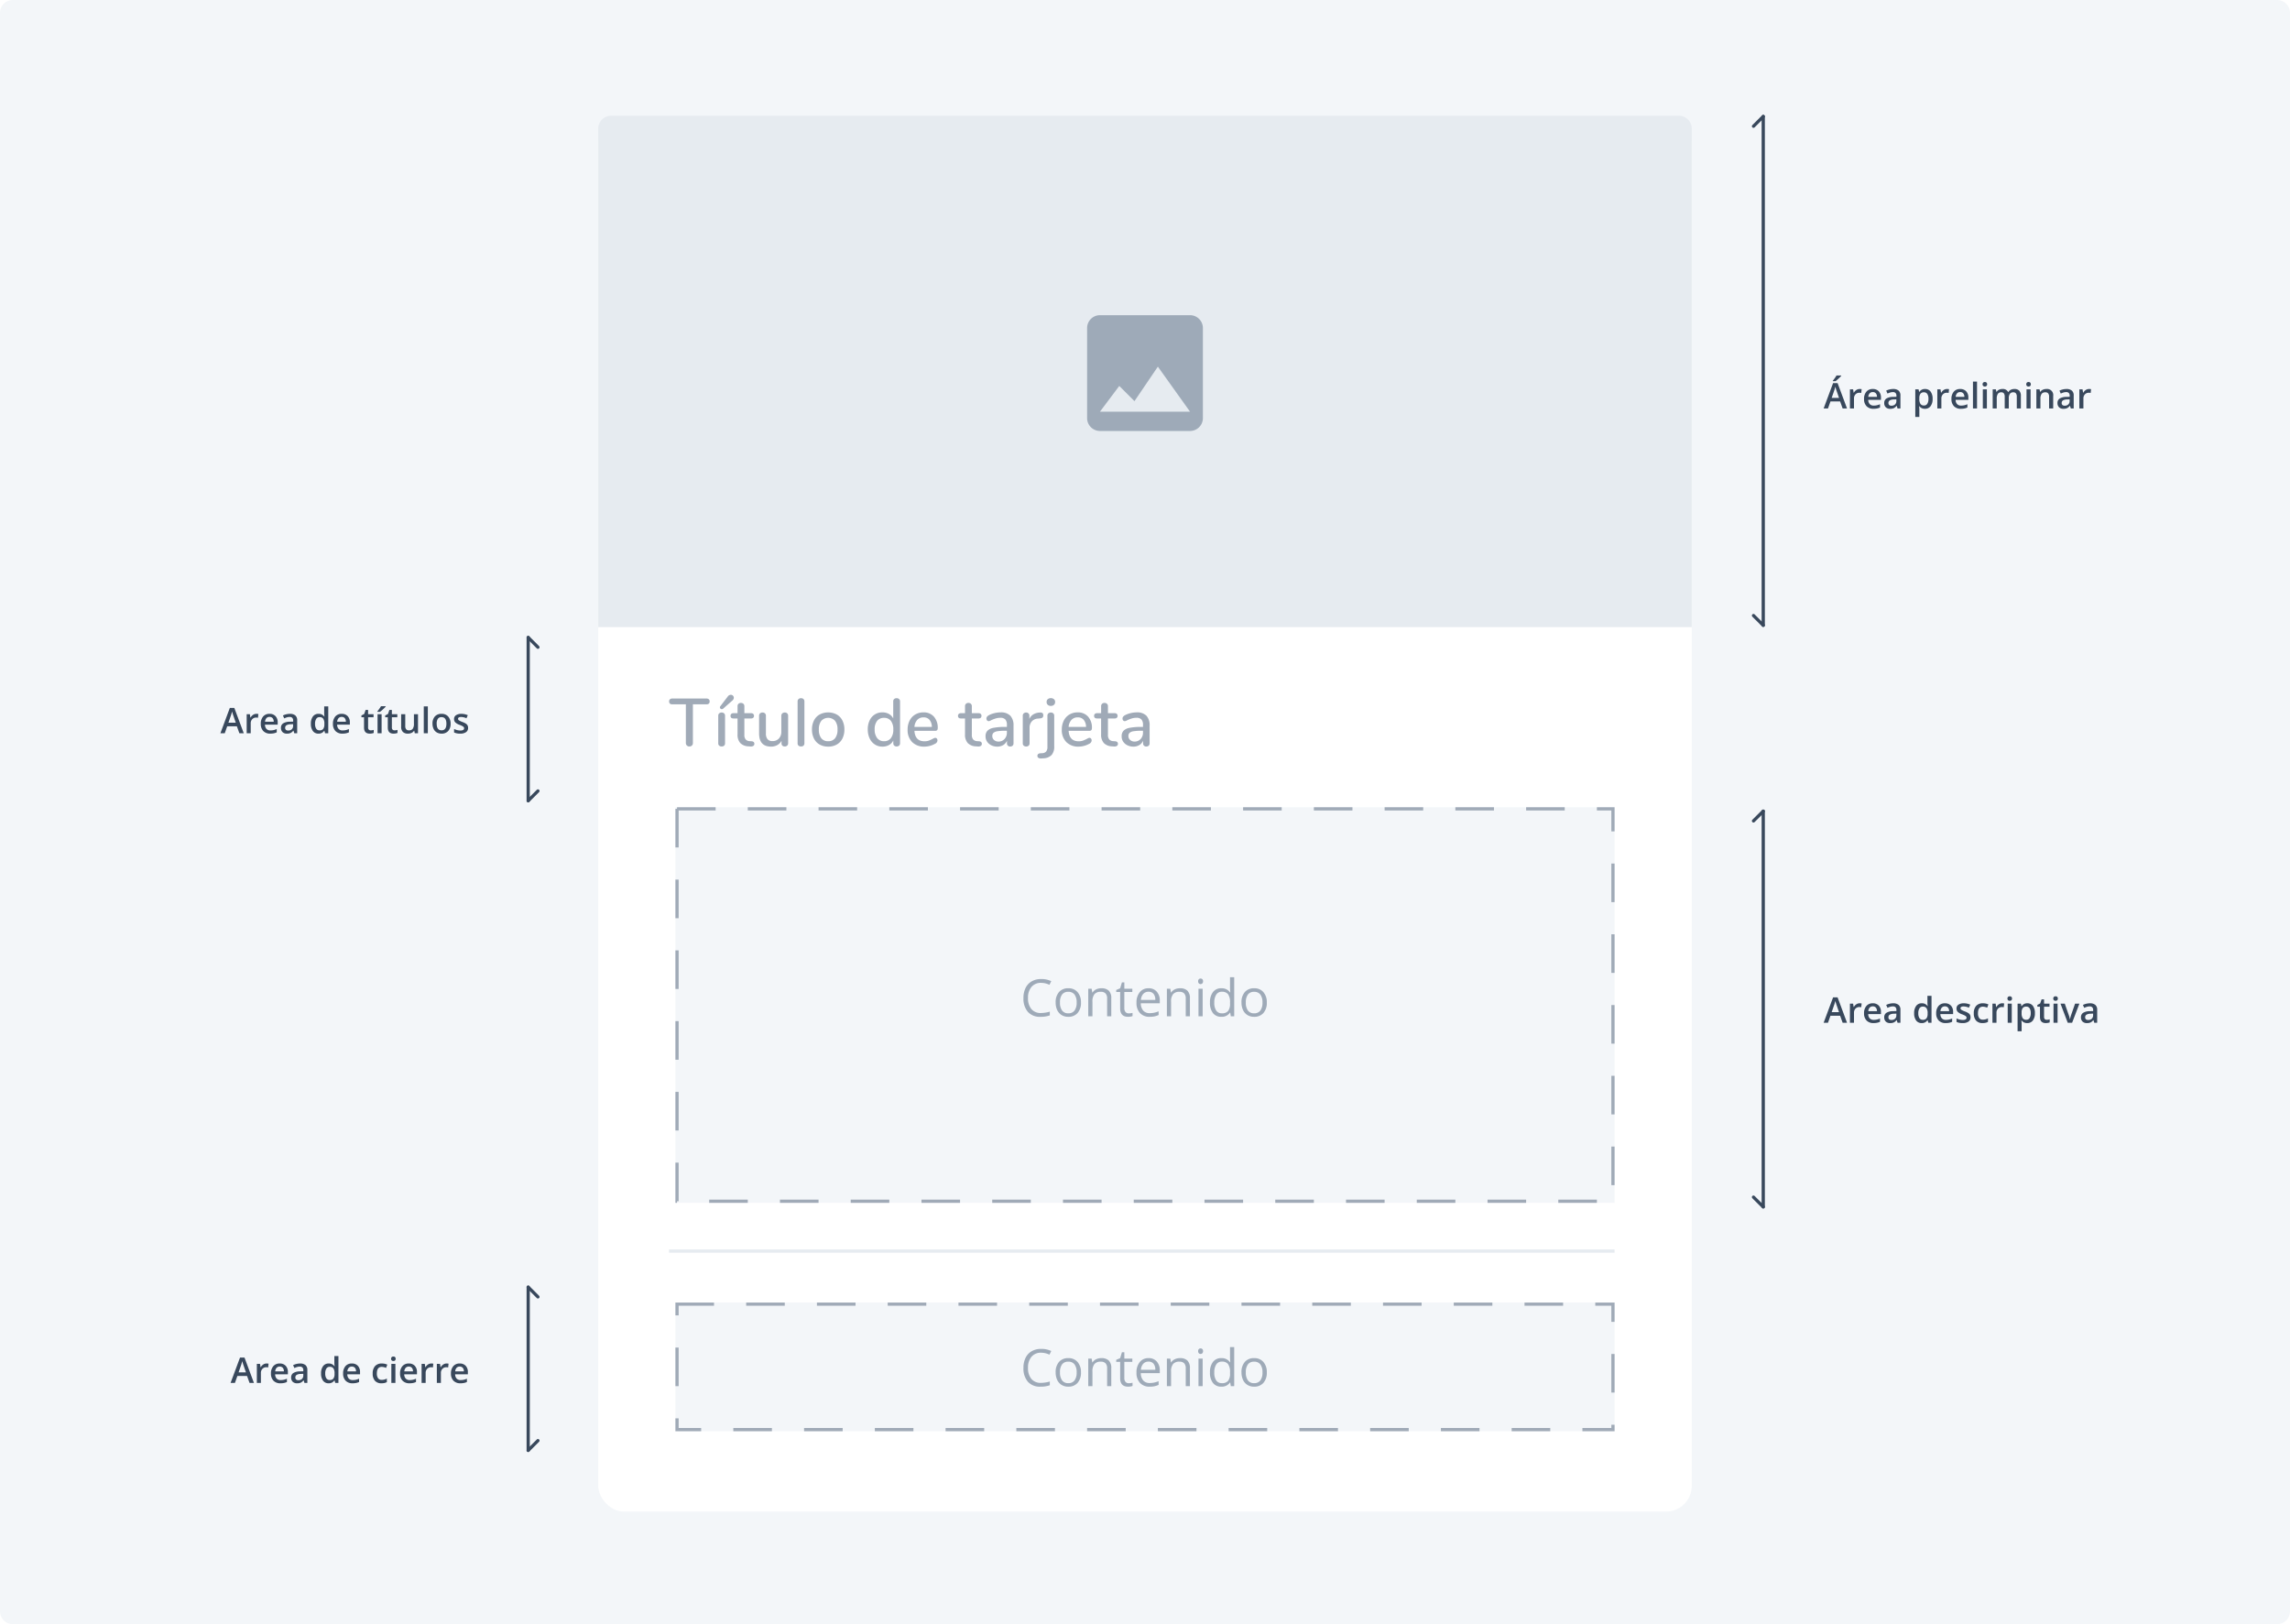 <svg xmlns="http://www.w3.org/2000/svg" xmlns:xlink="http://www.w3.org/1999/xlink" width="712" height="505" viewBox="0 0 712 505">
  <defs>
    <filter id="Rectángulo_5014" x="181.5" y="32.5" width="349" height="442" filterUnits="userSpaceOnUse">
      <feOffset dy="1" input="SourceAlpha"/>
      <feGaussianBlur stdDeviation="1.5" result="blur"/>
      <feFlood flood-color="#38485c" flood-opacity="0.2"/>
      <feComposite operator="in" in2="blur"/>
      <feComposite in="SourceGraphic"/>
    </filter>
  </defs>
  <g id="Grupo_18078" data-name="Grupo 18078" transform="translate(-513 -596)">
    <path id="Trazado_20235" data-name="Trazado 20235" d="M4,0H708a4,4,0,0,1,4,4V501a4,4,0,0,1-4,4H4a4,4,0,0,1-4-4V4A4,4,0,0,1,4,0Z" transform="translate(513 596)" fill="#f3f6f9"/>
    <g id="V1-Tarjetas-Contenedor" transform="translate(699 632)">
      <g transform="matrix(1, 0, 0, 1, -186, -36)" filter="url(#Rectángulo_5014)">
        <rect id="Rectángulo_5014-2" data-name="Rectángulo 5014" width="340" height="433" rx="8" transform="translate(186 36)" fill="#fff"/>
      </g>
      <g id="Trazado_10132" data-name="Trazado 10132" transform="translate(24 369)" fill="#f3f6f9" stroke-dasharray="12 10">
        <path d="M0,0H292V40H0Z" stroke="none"/>
        <path d="M 22 0 L 34 0 L 34 1 L 22 1 L 22 0 Z M 44 0 L 56 0 L 56 1 L 44 1 L 44 0 Z M 66 0 L 78 0 L 78 1 L 66 1 L 66 0 Z M 88 0 L 100 0 L 100 1 L 88 1 L 88 0 Z M 110 0 L 122 0 L 122 1 L 110 1 L 110 0 Z M 132 0 L 144 0 L 144 1 L 132 1 L 132 0 Z M 154 0 L 166 0 L 166 1 L 154 1 L 154 0 Z M 176 0 L 188 0 L 188 1 L 176 1 L 176 0 Z M 198 0 L 210 0 L 210 1 L 198 1 L 198 0 Z M 220 0 L 232 0 L 232 1 L 220 1 L 220 0 Z M 242 0 L 254 0 L 254 1 L 242 1 L 242 0 Z M 264 0 L 276 0 L 276 1 L 264 1 L 264 0 Z M 286 0 L 292 0 L 292 1 L 292 1 C 292 2.707 292 6 292 6 L 291 6 L 291 1 L 286 1 L 286 0 Z M 291 16 L 292 16 C 292 16 292 28 292 28 L 291 28 L 291 16 Z M 291 38 L 292 38 C 292 38 292 40 292 40 L 291 40 L 291 40 L 291 40 L 291 40 L 291 40 C 288.467 40 282 40 282 40 L 282 39 L 291 39 L 291 38 Z M 260 39 L 272 39 L 272 40 C 272 40 260 40 260 40 L 260 39 Z M 238 39 L 250 39 L 250 40 C 250 40 238 40 238 40 L 238 39 Z M 216 39 L 228 39 L 228 40 C 228 40 216 40 216 40 L 216 39 Z M 194 39 L 206 39 L 206 40 C 206 40 194 40 194 40 L 194 39 Z M 172 39 L 184 39 L 184 40 C 184 40 172 40 172 40 L 172 39 Z M 150 39 L 162 39 L 162 40 C 162 40 150 40 150 40 L 150 39 Z M 128 39 L 140 39 L 140 40 C 140 40 128 40 128 40 L 128 39 Z M 106 39 L 118 39 L 118 40 C 118 40 106 40 106 40 L 106 39 Z M 84 39 L 96 39 L 96 40 C 96 40 84 40 84 40 L 84 39 Z M 62 39 L 74 39 L 74 40 C 74 40 62 40 62 40 L 62 39 Z M 40 39 L 52 39 L 52 40 C 52 40 40 40 40 40 L 40 39 Z M 18 39 L 30 39 L 30 40 C 30 40 18 40 18 40 L 18 39 Z M 0 36 L 1 36 L 1 39 L 8 39 L 8 40 C 8 40 0 40 0 40 L 0 36 Z M 0 14 L 1 14 L 1 26 L 0 26 L 0 14 Z M 0 0 L 12 0 L 12 1 L 1 1 L 1 4 L 0 4 L 0 0 Z" stroke="none" fill="#a0aab7"/>
      </g>
      <line id="Línea_299" data-name="Línea 299" x2="294" transform="translate(22 353)" fill="none" stroke="#e6ebf0" stroke-width="1"/>
      <g id="Rectángulo_8708" data-name="Rectángulo 8708" transform="translate(24 215)" fill="#f3f6f9" stroke="#a0aab7" stroke-width="1" stroke-dasharray="12 10">
        <rect width="292" height="123" stroke="none"/>
        <rect x="0.5" y="0.5" width="291" height="122" fill="none"/>
      </g>
      <path id="_Text_Body_1_Selected_On_Surface_Medium_Emphasis_Left_" data-name="✱ / Text / Body 1 / Selected / On Surface / Medium Emphasis / Left " d="M6.342,21.1A1.044,1.044,0,0,1,5.25,20.013V8H1.05Q.042,8,.042,7.1A.848.848,0,0,1,.3,6.426a1.093,1.093,0,0,1,.746-.231H11.634a1.093,1.093,0,0,1,.745.231.848.848,0,0,1,.263.672q0,.9-1.008.9h-4.2V20.013a1.087,1.087,0,0,1-.294.788A1.058,1.058,0,0,1,6.342,21.1Zm10.038,0a1.162,1.162,0,0,1-.766-.252.925.925,0,0,1-.3-.756V11.571a.957.957,0,0,1,.3-.766,1.132,1.132,0,0,1,.766-.262,1.092,1.092,0,0,1,.756.262.974.974,0,0,1,.294.766V20.1a.941.941,0,0,1-.294.756A1.121,1.121,0,0,1,16.38,21.1Zm.441-11.739a.6.6,0,0,1-.808-.021.53.53,0,0,1-.179-.4.559.559,0,0,1,.147-.378l2.268-2.961a1.2,1.2,0,0,1,.966-.567.913.913,0,0,1,.672.273.889.889,0,0,1,.273.651,1.186,1.186,0,0,1-.5.9Zm8.862,10.122a1.053,1.053,0,0,1,.662.242.752.752,0,0,1,.2.556.726.726,0,0,1-.326.641,1.52,1.52,0,0,1-.955.178l-.567-.042a3.677,3.677,0,0,1-2.541-1.039,3.859,3.859,0,0,1-.84-2.7V12.39h-1.26q-.924,0-.924-.819a.77.77,0,0,1,.241-.6.976.976,0,0,1,.683-.221h1.26V8.589a1,1,0,0,1,.284-.756,1.059,1.059,0,0,1,.766-.273,1.1,1.1,0,0,1,.777.273.981.981,0,0,1,.294.756v2.163h2.079a.976.976,0,0,1,.682.221.875.875,0,0,1,0,1.207,1.008,1.008,0,0,1-.682.21H23.436v5.082a2.145,2.145,0,0,0,.41,1.449,1.772,1.772,0,0,0,1.25.525Zm10.311-8.946a1.059,1.059,0,0,1,.767.273,1,1,0,0,1,.283.756v8.547a.929.929,0,0,1-.294.714,1.1,1.1,0,0,1-.777.273.987.987,0,0,1-.714-.262.931.931,0,0,1-.273-.7v-.8a3.289,3.289,0,0,1-1.333,1.344,3.916,3.916,0,0,1-1.9.462q-3.738,0-3.738-4.116v-5.46a1,1,0,0,1,.284-.756,1.088,1.088,0,0,1,.788-.273,1.059,1.059,0,0,1,.767.273,1,1,0,0,1,.283.756V17.01a2.764,2.764,0,0,0,.5,1.827,1.936,1.936,0,0,0,1.554.588,2.587,2.587,0,0,0,1.985-.8,2.982,2.982,0,0,0,.745-2.121V11.571a.988.988,0,0,1,.294-.745A1.072,1.072,0,0,1,35.994,10.542ZM41.055,21.1a1.162,1.162,0,0,1-.766-.252.925.925,0,0,1-.3-.756V7.119a.957.957,0,0,1,.3-.767,1.132,1.132,0,0,1,.766-.262,1.092,1.092,0,0,1,.756.262.974.974,0,0,1,.294.767V20.1a.941.941,0,0,1-.294.756A1.121,1.121,0,0,1,41.055,21.1Zm8.442.042A5.28,5.28,0,0,1,46.84,20.5a4.393,4.393,0,0,1-1.764-1.858,6.06,6.06,0,0,1-.619-2.8,6.108,6.108,0,0,1,.619-2.825,4.393,4.393,0,0,1,1.764-1.858,5.746,5.746,0,0,1,5.313,0,4.393,4.393,0,0,1,1.764,1.858,6.108,6.108,0,0,1,.619,2.825,6.06,6.06,0,0,1-.619,2.8A4.393,4.393,0,0,1,52.154,20.5,5.28,5.28,0,0,1,49.5,21.147Zm0-1.68a2.6,2.6,0,0,0,2.153-.924,4.236,4.236,0,0,0,.745-2.709,4.2,4.2,0,0,0-.756-2.7,2.922,2.922,0,0,0-4.284,0,4.2,4.2,0,0,0-.756,2.7,4.236,4.236,0,0,0,.746,2.709A2.6,2.6,0,0,0,49.5,19.467ZM70.77,6.09a1.1,1.1,0,0,1,.777.273.955.955,0,0,1,.294.735V20.076a1,1,0,0,1-.284.756,1.213,1.213,0,0,1-1.533,0,1,1,0,0,1-.284-.756v-.84A3.25,3.25,0,0,1,68.4,20.653a4.1,4.1,0,0,1-2.037.493A4.256,4.256,0,0,1,64,20.475a4.468,4.468,0,0,1-1.617-1.89,6.446,6.446,0,0,1-.577-2.793A6.359,6.359,0,0,1,62.381,13a4.239,4.239,0,0,1,3.979-2.5,4.042,4.042,0,0,1,2.027.493,3.292,3.292,0,0,1,1.333,1.4V7.056a.912.912,0,0,1,.284-.7A1.084,1.084,0,0,1,70.77,6.09ZM66.864,19.467a2.562,2.562,0,0,0,2.121-.945,4.209,4.209,0,0,0,.756-2.688A4.251,4.251,0,0,0,69,13.146a2.556,2.556,0,0,0-2.132-.945,2.628,2.628,0,0,0-2.152.935,4.086,4.086,0,0,0-.767,2.656,4.226,4.226,0,0,0,.777,2.7A2.587,2.587,0,0,0,66.864,19.467ZM82.8,18.417a.6.6,0,0,1,.483.231.9.9,0,0,1,.189.588,1.208,1.208,0,0,1-.756,1.029,6.661,6.661,0,0,1-1.606.651,6.514,6.514,0,0,1-1.669.231A5.171,5.171,0,0,1,75.6,19.729a5.258,5.258,0,0,1-1.407-3.875,6.077,6.077,0,0,1,.619-2.793,4.554,4.554,0,0,1,1.743-1.89,4.874,4.874,0,0,1,2.551-.672,4.17,4.17,0,0,1,3.255,1.323,5.121,5.121,0,0,1,1.2,3.57q0,.84-.756.84H76.314q.21,3.255,3.129,3.255a3.871,3.871,0,0,0,1.344-.21,9.775,9.775,0,0,0,1.2-.546q.063-.042.346-.179A1.147,1.147,0,0,1,82.8,18.417Zm-3.654-6.363a2.562,2.562,0,0,0-1.953.777,3.629,3.629,0,0,0-.882,2.184h5.418a3.51,3.51,0,0,0-.724-2.194A2.323,2.323,0,0,0,79.149,12.054Zm17.262,7.434a1.053,1.053,0,0,1,.661.242.752.752,0,0,1,.2.556.725.725,0,0,1-.326.641,1.52,1.52,0,0,1-.955.178l-.567-.042a3.677,3.677,0,0,1-2.541-1.039,3.859,3.859,0,0,1-.84-2.7V12.39h-1.26q-.924,0-.924-.819a.77.77,0,0,1,.242-.6.976.976,0,0,1,.683-.221h1.26V8.589a1,1,0,0,1,.284-.756,1.059,1.059,0,0,1,.766-.273,1.1,1.1,0,0,1,.777.273.981.981,0,0,1,.294.756v2.163h2.079a.976.976,0,0,1,.683.221.875.875,0,0,1,0,1.207,1.008,1.008,0,0,1-.683.21H94.164v5.082a2.145,2.145,0,0,0,.41,1.449,1.772,1.772,0,0,0,1.25.525Zm6.678-8.988a4.05,4.05,0,0,1,3.035,1.029,4.34,4.34,0,0,1,1,3.129V20.1a.986.986,0,0,1-.273.746,1.046,1.046,0,0,1-.756.262.941.941,0,0,1-1.008-1.008V19.32a2.954,2.954,0,0,1-1.186,1.354,3.5,3.5,0,0,1-1.838.472,4.094,4.094,0,0,1-1.838-.41,3.324,3.324,0,0,1-1.313-1.123A2.819,2.819,0,0,1,98.427,18a2.454,2.454,0,0,1,.567-1.774,3.545,3.545,0,0,1,1.911-.924,18.474,18.474,0,0,1,3.675-.284h.483v-.609a2.469,2.469,0,0,0-.483-1.7,2.023,2.023,0,0,0-1.554-.525,4.949,4.949,0,0,0-1.386.189,10.421,10.421,0,0,0-1.428.546,2.058,2.058,0,0,1-.8.315A.649.649,0,0,1,98.9,13a.867.867,0,0,1-.2-.588.911.911,0,0,1,.178-.557,1.88,1.88,0,0,1,.577-.473,7.18,7.18,0,0,1,1.722-.641A8.031,8.031,0,0,1,103.089,10.5Zm-.651,9.072a2.469,2.469,0,0,0,1.89-.788,2.851,2.851,0,0,0,.735-2.027v-.546h-.378a16.361,16.361,0,0,0-2.52.147,2.472,2.472,0,0,0-1.26.494,1.285,1.285,0,0,0-.378,1,1.579,1.579,0,0,0,.546,1.239A1.985,1.985,0,0,0,102.438,19.572Zm12.936-9.03q1.008-.063,1.008.861a.941.941,0,0,1-.231.693,1.246,1.246,0,0,1-.8.273l-.63.063a2.718,2.718,0,0,0-1.964.924,2.989,2.989,0,0,0-.64,1.932V20.1a.941.941,0,0,1-.294.756,1.121,1.121,0,0,1-.756.252,1.162,1.162,0,0,1-.767-.252.925.925,0,0,1-.3-.756V11.55a.931.931,0,0,1,.3-.745,1.132,1.132,0,0,1,.767-.262,1,1,0,0,1,.7.262.939.939,0,0,1,.284.724v1.008a3.085,3.085,0,0,1,1.218-1.407,4.092,4.092,0,0,1,1.806-.567Zm.483,14.28a1.623,1.623,0,0,1-.966-.168.713.713,0,0,1-.336-.651.7.7,0,0,1,.21-.535,1.1,1.1,0,0,1,.672-.242l.588-.042a1.678,1.678,0,0,0,1.229-.5,2.182,2.182,0,0,0,.41-1.47V11.571a.957.957,0,0,1,.3-.766,1.132,1.132,0,0,1,.767-.262,1.092,1.092,0,0,1,.756.262.974.974,0,0,1,.294.766v9.513a3.849,3.849,0,0,1-.819,2.667,3.648,3.648,0,0,1-2.541,1.029Zm2.877-16.338a1.352,1.352,0,0,1-.966-.336,1.155,1.155,0,0,1-.357-.882,1.122,1.122,0,0,1,.357-.871,1.581,1.581,0,0,1,1.922,0,1.106,1.106,0,0,1,.368.871,1.155,1.155,0,0,1-.357.882A1.352,1.352,0,0,1,118.734,8.484Zm12.012,9.933a.6.6,0,0,1,.483.231.9.9,0,0,1,.189.588,1.208,1.208,0,0,1-.756,1.029,6.661,6.661,0,0,1-1.607.651,6.514,6.514,0,0,1-1.669.231,5.171,5.171,0,0,1-3.843-1.417,5.258,5.258,0,0,1-1.407-3.875,6.077,6.077,0,0,1,.619-2.793,4.554,4.554,0,0,1,1.743-1.89,4.874,4.874,0,0,1,2.551-.672,4.17,4.17,0,0,1,3.255,1.323,5.121,5.121,0,0,1,1.2,3.57q0,.84-.756.84h-6.489q.21,3.255,3.129,3.255a3.871,3.871,0,0,0,1.344-.21,9.774,9.774,0,0,0,1.2-.546q.063-.042.346-.179A1.147,1.147,0,0,1,130.746,18.417Zm-3.654-6.363a2.562,2.562,0,0,0-1.953.777,3.629,3.629,0,0,0-.882,2.184h5.418a3.51,3.51,0,0,0-.725-2.194A2.323,2.323,0,0,0,127.092,12.054Zm11.634,7.434a1.053,1.053,0,0,1,.661.242.752.752,0,0,1,.2.556.726.726,0,0,1-.326.641,1.52,1.52,0,0,1-.956.178l-.567-.042a3.677,3.677,0,0,1-2.541-1.039,3.859,3.859,0,0,1-.84-2.7V12.39H133.1q-.924,0-.924-.819a.77.77,0,0,1,.242-.6.976.976,0,0,1,.682-.221h1.26V8.589a1,1,0,0,1,.283-.756,1.059,1.059,0,0,1,.767-.273,1.1,1.1,0,0,1,.777.273.981.981,0,0,1,.294.756v2.163h2.079a.976.976,0,0,1,.682.221.875.875,0,0,1,0,1.207,1.008,1.008,0,0,1-.682.21h-2.079v5.082a2.145,2.145,0,0,0,.41,1.449,1.772,1.772,0,0,0,1.249.525ZM145.4,10.5a4.05,4.05,0,0,1,3.035,1.029,4.34,4.34,0,0,1,1,3.129V20.1a.986.986,0,0,1-.273.746,1.046,1.046,0,0,1-.756.262A.941.941,0,0,1,147.4,20.1V19.32a2.954,2.954,0,0,1-1.187,1.354,3.5,3.5,0,0,1-1.837.472,4.094,4.094,0,0,1-1.838-.41,3.324,3.324,0,0,1-1.312-1.123A2.819,2.819,0,0,1,140.742,18a2.454,2.454,0,0,1,.567-1.774,3.545,3.545,0,0,1,1.911-.924,18.474,18.474,0,0,1,3.675-.284h.483v-.609a2.469,2.469,0,0,0-.483-1.7,2.023,2.023,0,0,0-1.554-.525,4.949,4.949,0,0,0-1.386.189,10.421,10.421,0,0,0-1.428.546,2.058,2.058,0,0,1-.8.315.649.649,0,0,1-.515-.231.867.867,0,0,1-.2-.588.911.911,0,0,1,.178-.557,1.88,1.88,0,0,1,.577-.473,7.18,7.18,0,0,1,1.722-.641A8.031,8.031,0,0,1,145.4,10.5Zm-.651,9.072a2.469,2.469,0,0,0,1.89-.788,2.851,2.851,0,0,0,.735-2.027v-.546H147a16.361,16.361,0,0,0-2.52.147,2.472,2.472,0,0,0-1.26.494,1.285,1.285,0,0,0-.378,1,1.579,1.579,0,0,0,.546,1.239A1.985,1.985,0,0,0,144.753,19.572Z" transform="translate(22 175)" fill="#a0aab7"/>
      <path id="Rectángulo_8707" data-name="Rectángulo 8707" d="M4,0H336a4,4,0,0,1,4,4V159a0,0,0,0,1,0,0H0a0,0,0,0,1,0,0V4A4,4,0,0,1,4,0Z" fill="#e6ebf0"/>
      <path id="_Text_Body_1_Selected_On_Surface_Medium_Emphasis_Left_2" data-name="✱ / Text / Body 1 / Selected / On Surface / Medium Emphasis / Left " d="M-32.309-10.4a3.735,3.735,0,0,0-2.973,1.254,5.058,5.058,0,0,0-1.09,3.434A5.159,5.159,0,0,0-35.32-2.246a3.735,3.735,0,0,0,3,1.223,10.23,10.23,0,0,0,2.727-.43V-.289a8.4,8.4,0,0,1-2.93.445,4.956,4.956,0,0,1-3.895-1.531,6.306,6.306,0,0,1-1.371-4.352,6.868,6.868,0,0,1,.66-3.094,4.739,4.739,0,0,1,1.906-2.047,5.77,5.77,0,0,1,2.934-.719,7.078,7.078,0,0,1,3.141.656l-.562,1.141A6.053,6.053,0,0,0-32.309-10.4Zm12.4,6.109a4.724,4.724,0,0,1-1.055,3.27A3.714,3.714,0,0,1-23.879.156a3.86,3.86,0,0,1-2.039-.539A3.558,3.558,0,0,1-27.293-1.93a5.391,5.391,0,0,1-.484-2.359A4.716,4.716,0,0,1-26.73-7.551a3.7,3.7,0,0,1,2.906-1.168,3.622,3.622,0,0,1,2.855,1.2A4.7,4.7,0,0,1-19.91-4.289Zm-6.523,0a4.064,4.064,0,0,0,.656,2.5,2.278,2.278,0,0,0,1.93.859,2.293,2.293,0,0,0,1.934-.855,4.043,4.043,0,0,0,.66-2.5,3.978,3.978,0,0,0-.66-2.48,2.32,2.32,0,0,0-1.949-.848,2.283,2.283,0,0,0-1.922.836A4.023,4.023,0,0,0-26.434-4.289ZM-11.777,0V-5.539A2.235,2.235,0,0,0-12.254-7.1a1.941,1.941,0,0,0-1.492-.516,2.461,2.461,0,0,0-1.969.727,3.668,3.668,0,0,0-.625,2.4V0h-1.3V-8.562h1.055l.211,1.172h.063a2.648,2.648,0,0,1,1.117-.98,3.63,3.63,0,0,1,1.6-.348,3.252,3.252,0,0,1,2.328.746,3.175,3.175,0,0,1,.781,2.387V0Zm6.727-.914a4.236,4.236,0,0,0,.664-.051,4.3,4.3,0,0,0,.508-.105v.992A2.371,2.371,0,0,1-4.5.09a4.664,4.664,0,0,1-.738.066q-2.484,0-2.484-2.617V-7.555H-8.949V-8.18l1.227-.539.547-1.828h.75v1.984h2.484v1.008H-6.426v5.039a1.734,1.734,0,0,0,.367,1.188A1.278,1.278,0,0,0-5.051-.914Zm6.5,1.07A3.934,3.934,0,0,1-1.547-1a4.476,4.476,0,0,1-1.1-3.211A4.964,4.964,0,0,1-1.625-7.5,3.387,3.387,0,0,1,1.113-8.719,3.229,3.229,0,0,1,3.66-7.66,4.057,4.057,0,0,1,4.6-4.867v.82H-1.3A3.394,3.394,0,0,0-.539-1.758,2.634,2.634,0,0,0,1.5-.977,6.9,6.9,0,0,0,4.23-1.555V-.4a6.863,6.863,0,0,1-1.3.426A7.31,7.31,0,0,1,1.449.156ZM1.1-7.633a2.118,2.118,0,0,0-1.645.672A3.1,3.1,0,0,0-1.27-5.1H3.207A2.851,2.851,0,0,0,2.66-6.98,1.925,1.925,0,0,0,1.1-7.633ZM12.668,0V-5.539A2.235,2.235,0,0,0,12.191-7.1,1.941,1.941,0,0,0,10.7-7.617a2.461,2.461,0,0,0-1.969.727,3.668,3.668,0,0,0-.625,2.4V0h-1.3V-8.562H7.863l.211,1.172h.063a2.648,2.648,0,0,1,1.117-.98,3.63,3.63,0,0,1,1.6-.348,3.252,3.252,0,0,1,2.328.746,3.175,3.175,0,0,1,.781,2.387V0Zm5.258,0h-1.3V-8.562h1.3ZM16.52-10.883a.861.861,0,0,1,.219-.652.764.764,0,0,1,.547-.207.764.764,0,0,1,.539.211.846.846,0,0,1,.227.648.859.859,0,0,1-.227.652.757.757,0,0,1-.539.215.749.749,0,0,1-.547-.215A.877.877,0,0,1,16.52-10.883ZM26.5-1.148h-.07a3.047,3.047,0,0,1-2.687,1.3A3.179,3.179,0,0,1,21.133-.992,5.055,5.055,0,0,1,20.2-4.258a5.141,5.141,0,0,1,.938-3.289,3.155,3.155,0,0,1,2.609-1.172,3.114,3.114,0,0,1,2.672,1.266h.1l-.055-.617-.031-.6v-3.484h1.3V0H26.676ZM23.91-.93a2.361,2.361,0,0,0,1.926-.723,3.652,3.652,0,0,0,.6-2.332v-.273a4.3,4.3,0,0,0-.605-2.6,2.3,2.3,0,0,0-1.934-.777,1.985,1.985,0,0,0-1.746.887,4.409,4.409,0,0,0-.605,2.5,4.227,4.227,0,0,0,.6,2.477A2.037,2.037,0,0,0,23.91-.93ZM37.871-4.289a4.724,4.724,0,0,1-1.055,3.27A3.714,3.714,0,0,1,33.9.156a3.86,3.86,0,0,1-2.039-.539A3.558,3.558,0,0,1,30.488-1.93,5.391,5.391,0,0,1,30-4.289a4.716,4.716,0,0,1,1.047-3.262,3.7,3.7,0,0,1,2.906-1.168,3.622,3.622,0,0,1,2.855,1.2A4.7,4.7,0,0,1,37.871-4.289Zm-6.523,0A4.064,4.064,0,0,0,32-1.789a2.278,2.278,0,0,0,1.93.859,2.293,2.293,0,0,0,1.934-.855,4.043,4.043,0,0,0,.66-2.5,3.978,3.978,0,0,0-.66-2.48,2.32,2.32,0,0,0-1.949-.848A2.283,2.283,0,0,0,32-6.781,4.023,4.023,0,0,0,31.348-4.289Z" transform="translate(170 280)" fill="#9eaab8"/>
      <path id="_Text_Body_1_Selected_On_Surface_Medium_Emphasis_Left_3" data-name="✱ / Text / Body 1 / Selected / On Surface / Medium Emphasis / Left " d="M-32.309-10.4a3.735,3.735,0,0,0-2.973,1.254,5.058,5.058,0,0,0-1.09,3.434A5.159,5.159,0,0,0-35.32-2.246a3.735,3.735,0,0,0,3,1.223,10.23,10.23,0,0,0,2.727-.43V-.289a8.4,8.4,0,0,1-2.93.445,4.956,4.956,0,0,1-3.895-1.531,6.306,6.306,0,0,1-1.371-4.352,6.868,6.868,0,0,1,.66-3.094,4.739,4.739,0,0,1,1.906-2.047,5.77,5.77,0,0,1,2.934-.719,7.078,7.078,0,0,1,3.141.656l-.562,1.141A6.053,6.053,0,0,0-32.309-10.4Zm12.4,6.109a4.724,4.724,0,0,1-1.055,3.27A3.714,3.714,0,0,1-23.879.156a3.86,3.86,0,0,1-2.039-.539A3.558,3.558,0,0,1-27.293-1.93a5.391,5.391,0,0,1-.484-2.359A4.716,4.716,0,0,1-26.73-7.551a3.7,3.7,0,0,1,2.906-1.168,3.622,3.622,0,0,1,2.855,1.2A4.7,4.7,0,0,1-19.91-4.289Zm-6.523,0a4.064,4.064,0,0,0,.656,2.5,2.278,2.278,0,0,0,1.93.859,2.293,2.293,0,0,0,1.934-.855,4.043,4.043,0,0,0,.66-2.5,3.978,3.978,0,0,0-.66-2.48,2.32,2.32,0,0,0-1.949-.848,2.283,2.283,0,0,0-1.922.836A4.023,4.023,0,0,0-26.434-4.289ZM-11.777,0V-5.539A2.235,2.235,0,0,0-12.254-7.1a1.941,1.941,0,0,0-1.492-.516,2.461,2.461,0,0,0-1.969.727,3.668,3.668,0,0,0-.625,2.4V0h-1.3V-8.562h1.055l.211,1.172h.063a2.648,2.648,0,0,1,1.117-.98,3.63,3.63,0,0,1,1.6-.348,3.252,3.252,0,0,1,2.328.746,3.175,3.175,0,0,1,.781,2.387V0Zm6.727-.914a4.236,4.236,0,0,0,.664-.051,4.3,4.3,0,0,0,.508-.105v.992A2.371,2.371,0,0,1-4.5.09a4.664,4.664,0,0,1-.738.066q-2.484,0-2.484-2.617V-7.555H-8.949V-8.18l1.227-.539.547-1.828h.75v1.984h2.484v1.008H-6.426v5.039a1.734,1.734,0,0,0,.367,1.188A1.278,1.278,0,0,0-5.051-.914Zm6.5,1.07A3.934,3.934,0,0,1-1.547-1a4.476,4.476,0,0,1-1.1-3.211A4.964,4.964,0,0,1-1.625-7.5,3.387,3.387,0,0,1,1.113-8.719,3.229,3.229,0,0,1,3.66-7.66,4.057,4.057,0,0,1,4.6-4.867v.82H-1.3A3.394,3.394,0,0,0-.539-1.758,2.634,2.634,0,0,0,1.5-.977,6.9,6.9,0,0,0,4.23-1.555V-.4a6.863,6.863,0,0,1-1.3.426A7.31,7.31,0,0,1,1.449.156ZM1.1-7.633a2.118,2.118,0,0,0-1.645.672A3.1,3.1,0,0,0-1.27-5.1H3.207A2.851,2.851,0,0,0,2.66-6.98,1.925,1.925,0,0,0,1.1-7.633ZM12.668,0V-5.539A2.235,2.235,0,0,0,12.191-7.1,1.941,1.941,0,0,0,10.7-7.617a2.461,2.461,0,0,0-1.969.727,3.668,3.668,0,0,0-.625,2.4V0h-1.3V-8.562H7.863l.211,1.172h.063a2.648,2.648,0,0,1,1.117-.98,3.63,3.63,0,0,1,1.6-.348,3.252,3.252,0,0,1,2.328.746,3.175,3.175,0,0,1,.781,2.387V0Zm5.258,0h-1.3V-8.562h1.3ZM16.52-10.883a.861.861,0,0,1,.219-.652.764.764,0,0,1,.547-.207.764.764,0,0,1,.539.211.846.846,0,0,1,.227.648.859.859,0,0,1-.227.652.757.757,0,0,1-.539.215.749.749,0,0,1-.547-.215A.877.877,0,0,1,16.52-10.883ZM26.5-1.148h-.07a3.047,3.047,0,0,1-2.687,1.3A3.179,3.179,0,0,1,21.133-.992,5.055,5.055,0,0,1,20.2-4.258a5.141,5.141,0,0,1,.938-3.289,3.155,3.155,0,0,1,2.609-1.172,3.114,3.114,0,0,1,2.672,1.266h.1l-.055-.617-.031-.6v-3.484h1.3V0H26.676ZM23.91-.93a2.361,2.361,0,0,0,1.926-.723,3.652,3.652,0,0,0,.6-2.332v-.273a4.3,4.3,0,0,0-.605-2.6,2.3,2.3,0,0,0-1.934-.777,1.985,1.985,0,0,0-1.746.887,4.409,4.409,0,0,0-.605,2.5,4.227,4.227,0,0,0,.6,2.477A2.037,2.037,0,0,0,23.91-.93ZM37.871-4.289a4.724,4.724,0,0,1-1.055,3.27A3.714,3.714,0,0,1,33.9.156a3.86,3.86,0,0,1-2.039-.539A3.558,3.558,0,0,1,30.488-1.93,5.391,5.391,0,0,1,30-4.289a4.716,4.716,0,0,1,1.047-3.262,3.7,3.7,0,0,1,2.906-1.168,3.622,3.622,0,0,1,2.855,1.2A4.7,4.7,0,0,1,37.871-4.289Zm-6.523,0A4.064,4.064,0,0,0,32-1.789a2.278,2.278,0,0,0,1.93.859,2.293,2.293,0,0,0,1.934-.855,4.043,4.043,0,0,0,.66-2.5,3.978,3.978,0,0,0-.66-2.48,2.32,2.32,0,0,0-1.949-.848A2.283,2.283,0,0,0,32-6.781,4.023,4.023,0,0,0,31.348-4.289Z" transform="translate(170 395)" fill="#9eaab8"/>
      <path id="bxs-image-alt" d="M7,39H35a4,4,0,0,0,4-4V7a4,4,0,0,0-4-4H7A4,4,0,0,0,3,7V35A4,4,0,0,0,7,39Zm6-14,4.726,4.726L25,19,35,33H7Z" transform="translate(149 59)" fill="#9eaab8"/>
    </g>
    <path id="Trazado_20237" data-name="Trazado 20237" d="M5.908,0,5.124-2.181h-3L1.354,0H0L2.938-7.885h1.4L7.272,0ZM4.786-3.287,4.05-5.425Q3.969-5.64,3.827-6.1t-.2-.677a12.037,12.037,0,0,1-.424,1.445L2.5-3.287ZM2.857-8.481v-.134q.306-.376.631-.838T4-10.243H5.468v.113a11.029,11.029,0,0,1-.835.846,11.776,11.776,0,0,1-.937.8Zm8.331,2.433a3.038,3.038,0,0,1,.628.054l-.124,1.176a2.386,2.386,0,0,0-.559-.064,1.616,1.616,0,0,0-1.227.494A1.786,1.786,0,0,0,9.437-3.1V0H8.175V-5.94h.988L9.33-4.893h.064a2.354,2.354,0,0,1,.771-.843A1.832,1.832,0,0,1,11.188-6.048ZM15.512.107A2.874,2.874,0,0,1,13.344-.7a3.069,3.069,0,0,1-.781-2.226,3.367,3.367,0,0,1,.725-2.288,2.5,2.5,0,0,1,1.993-.833,2.448,2.448,0,0,1,1.858.714,2.73,2.73,0,0,1,.682,1.966v.682H13.863a1.951,1.951,0,0,0,.467,1.329,1.628,1.628,0,0,0,1.241.465,4.58,4.58,0,0,0,.98-.1,5.138,5.138,0,0,0,.975-.33V-.3a3.875,3.875,0,0,1-.935.312A5.731,5.731,0,0,1,15.512.107Zm-.231-5.2a1.268,1.268,0,0,0-.964.381A1.817,1.817,0,0,0,13.884-3.6h2.7a1.644,1.644,0,0,0-.354-1.115A1.212,1.212,0,0,0,15.281-5.092ZM22.972,0,22.72-.827h-.043a2.434,2.434,0,0,1-.865.739,2.735,2.735,0,0,1-1.117.2,1.891,1.891,0,0,1-1.367-.473A1.769,1.769,0,0,1,18.836-1.7a1.57,1.57,0,0,1,.682-1.386A3.933,3.933,0,0,1,21.6-3.6l1.026-.032v-.317a1.2,1.2,0,0,0-.266-.851,1.084,1.084,0,0,0-.824-.282,2.851,2.851,0,0,0-.875.134,6.607,6.607,0,0,0-.806.317l-.408-.9A4.393,4.393,0,0,1,20.5-5.916a4.869,4.869,0,0,1,1.085-.132,2.57,2.57,0,0,1,1.711.494A1.935,1.935,0,0,1,23.875-4V0Zm-1.88-.859a1.563,1.563,0,0,0,1.1-.384,1.392,1.392,0,0,0,.416-1.077v-.516L21.85-2.8a2.61,2.61,0,0,0-1.3.3.906.906,0,0,0-.406.814.794.794,0,0,0,.236.615A1.015,1.015,0,0,0,21.092-.859ZM31.507.107A2.081,2.081,0,0,1,29.756-.7h-.075q.075.752.075.913V2.643H28.494V-5.94h1.021q.043.167.177.795h.064a1.977,1.977,0,0,1,1.772-.9,2.062,2.062,0,0,1,1.732.806,3.633,3.633,0,0,1,.62,2.261A3.635,3.635,0,0,1,33.25-.709,2.081,2.081,0,0,1,31.507.107ZM31.2-5.017a1.312,1.312,0,0,0-1.1.44,2.283,2.283,0,0,0-.346,1.407v.188A2.779,2.779,0,0,0,30.1-1.41a1.279,1.279,0,0,0,1.123.486,1.14,1.14,0,0,0,1.01-.537,2.774,2.774,0,0,0,.354-1.531A2.677,2.677,0,0,0,32.235-4.5,1.174,1.174,0,0,0,31.2-5.017Zm7.16-1.031a3.038,3.038,0,0,1,.628.054l-.124,1.176a2.386,2.386,0,0,0-.559-.064,1.616,1.616,0,0,0-1.227.494,1.786,1.786,0,0,0-.47,1.284V0H35.347V-5.94h.988L36.5-4.893h.064a2.354,2.354,0,0,1,.771-.843A1.832,1.832,0,0,1,38.36-6.048ZM42.684.107A2.874,2.874,0,0,1,40.517-.7a3.069,3.069,0,0,1-.781-2.226,3.367,3.367,0,0,1,.725-2.288,2.5,2.5,0,0,1,1.993-.833,2.448,2.448,0,0,1,1.858.714,2.73,2.73,0,0,1,.682,1.966v.682H41.035A1.951,1.951,0,0,0,41.5-1.356a1.628,1.628,0,0,0,1.241.465,4.58,4.58,0,0,0,.98-.1,5.138,5.138,0,0,0,.975-.33V-.3a3.875,3.875,0,0,1-.935.312A5.731,5.731,0,0,1,42.684.107Zm-.231-5.2a1.268,1.268,0,0,0-.964.381A1.817,1.817,0,0,0,41.057-3.6h2.7A1.644,1.644,0,0,0,43.4-4.713,1.212,1.212,0,0,0,42.453-5.092ZM47.69,0H46.428V-8.357H47.69Zm3.067,0H49.495V-5.94h1.262ZM49.419-7.514a.7.7,0,0,1,.185-.521.722.722,0,0,1,.529-.183.707.707,0,0,1,.518.183.7.7,0,0,1,.185.521.686.686,0,0,1-.185.508.7.7,0,0,1-.518.185.716.716,0,0,1-.529-.185A.686.686,0,0,1,49.419-7.514ZM57.567,0H56.3V-3.663a1.661,1.661,0,0,0-.258-1.018.951.951,0,0,0-.806-.336,1.229,1.229,0,0,0-1.072.475,2.789,2.789,0,0,0-.341,1.582V0H52.562V-5.94h.988l.177.779h.064a1.646,1.646,0,0,1,.717-.655,2.312,2.312,0,0,1,1.034-.231,1.807,1.807,0,0,1,1.815.935h.086a1.811,1.811,0,0,1,.741-.687,2.352,2.352,0,0,1,1.1-.247,2,2,0,0,1,1.55.537,2.379,2.379,0,0,1,.486,1.638V0H60.054V-3.663a1.648,1.648,0,0,0-.26-1.018.959.959,0,0,0-.808-.336,1.253,1.253,0,0,0-1.077.459,2.367,2.367,0,0,0-.341,1.41ZM64.34,0H63.078V-5.94H64.34ZM63-7.514a.7.7,0,0,1,.185-.521.722.722,0,0,1,.529-.183.707.707,0,0,1,.518.183.7.7,0,0,1,.185.521.686.686,0,0,1-.185.508.7.7,0,0,1-.518.185.716.716,0,0,1-.529-.185A.686.686,0,0,1,63-7.514ZM71.371,0H70.1V-3.652a1.6,1.6,0,0,0-.277-1.026,1.069,1.069,0,0,0-.878-.338,1.4,1.4,0,0,0-1.171.473,2.61,2.61,0,0,0-.371,1.584V0H66.145V-5.94h.988l.177.779h.064a1.757,1.757,0,0,1,.763-.655,2.556,2.556,0,0,1,1.1-.231,1.906,1.906,0,0,1,2.138,2.175Zm5.473,0-.252-.827h-.043a2.434,2.434,0,0,1-.865.739,2.735,2.735,0,0,1-1.117.2A1.891,1.891,0,0,1,73.2-.365,1.769,1.769,0,0,1,72.708-1.7a1.57,1.57,0,0,1,.682-1.386,3.933,3.933,0,0,1,2.079-.51L76.5-3.631v-.317a1.2,1.2,0,0,0-.266-.851,1.084,1.084,0,0,0-.824-.282,2.851,2.851,0,0,0-.875.134,6.607,6.607,0,0,0-.806.317l-.408-.9a4.393,4.393,0,0,1,1.058-.384,4.869,4.869,0,0,1,1.085-.132,2.57,2.57,0,0,1,1.711.494A1.935,1.935,0,0,1,77.747-4V0Zm-1.88-.859a1.563,1.563,0,0,0,1.1-.384,1.392,1.392,0,0,0,.416-1.077v-.516l-.763.032a2.61,2.61,0,0,0-1.3.3.906.906,0,0,0-.406.814.794.794,0,0,0,.236.615A1.015,1.015,0,0,0,74.964-.859Zm7.557-5.188a3.038,3.038,0,0,1,.628.054l-.124,1.176a2.386,2.386,0,0,0-.559-.064,1.616,1.616,0,0,0-1.227.494,1.786,1.786,0,0,0-.47,1.284V0H79.508V-5.94H80.5l.167,1.047h.064a2.354,2.354,0,0,1,.771-.843A1.832,1.832,0,0,1,82.521-6.048Z" transform="translate(1080 723)" fill="#38485c"/>
    <path id="Trazado_20236" data-name="Trazado 20236" d="M5.908,0,5.124-2.181h-3L1.354,0H0L2.938-7.885h1.4L7.272,0ZM4.786-3.287,4.05-5.425Q3.969-5.64,3.827-6.1t-.2-.677a12.037,12.037,0,0,1-.424,1.445L2.5-3.287Zm6.4-2.761a3.038,3.038,0,0,1,.628.054l-.124,1.176a2.386,2.386,0,0,0-.559-.064,1.616,1.616,0,0,0-1.227.494A1.786,1.786,0,0,0,9.437-3.1V0H8.175V-5.94h.988L9.33-4.893h.064a2.354,2.354,0,0,1,.771-.843A1.832,1.832,0,0,1,11.188-6.048ZM15.512.107A2.874,2.874,0,0,1,13.344-.7a3.069,3.069,0,0,1-.781-2.226,3.367,3.367,0,0,1,.725-2.288,2.5,2.5,0,0,1,1.993-.833,2.448,2.448,0,0,1,1.858.714,2.73,2.73,0,0,1,.682,1.966v.682H13.863a1.951,1.951,0,0,0,.467,1.329,1.628,1.628,0,0,0,1.241.465,4.58,4.58,0,0,0,.98-.1,5.138,5.138,0,0,0,.975-.33V-.3a3.875,3.875,0,0,1-.935.312A5.731,5.731,0,0,1,15.512.107Zm-.231-5.2a1.268,1.268,0,0,0-.964.381A1.817,1.817,0,0,0,13.884-3.6h2.7a1.644,1.644,0,0,0-.354-1.115A1.212,1.212,0,0,0,15.281-5.092ZM22.972,0,22.72-.827h-.043a2.434,2.434,0,0,1-.865.739,2.735,2.735,0,0,1-1.117.2,1.891,1.891,0,0,1-1.367-.473A1.769,1.769,0,0,1,18.836-1.7a1.57,1.57,0,0,1,.682-1.386A3.933,3.933,0,0,1,21.6-3.6l1.026-.032v-.317a1.2,1.2,0,0,0-.266-.851,1.084,1.084,0,0,0-.824-.282,2.851,2.851,0,0,0-.875.134,6.607,6.607,0,0,0-.806.317l-.408-.9A4.393,4.393,0,0,1,20.5-5.916a4.869,4.869,0,0,1,1.085-.132,2.57,2.57,0,0,1,1.711.494A1.935,1.935,0,0,1,23.875-4V0Zm-1.88-.859a1.563,1.563,0,0,0,1.1-.384,1.392,1.392,0,0,0,.416-1.077v-.516L21.85-2.8a2.61,2.61,0,0,0-1.3.3.906.906,0,0,0-.406.814.794.794,0,0,0,.236.615A1.015,1.015,0,0,0,21.092-.859Zm9.4.967A2.069,2.069,0,0,1,28.762-.7a3.621,3.621,0,0,1-.623-2.261,3.633,3.633,0,0,1,.631-2.275,2.089,2.089,0,0,1,1.748-.814,2.048,2.048,0,0,1,1.783.865h.064a7.566,7.566,0,0,1-.091-1.01V-8.357h1.268V0h-.988l-.22-.779h-.059A2.018,2.018,0,0,1,30.5.107Zm.338-1.021a1.374,1.374,0,0,0,1.133-.438,2.3,2.3,0,0,0,.365-1.421v-.177a2.663,2.663,0,0,0-.365-1.6,1.355,1.355,0,0,0-1.144-.473,1.161,1.161,0,0,0-1.026.54,2.766,2.766,0,0,0-.36,1.539,2.7,2.7,0,0,0,.349,1.507A1.179,1.179,0,0,0,30.835-.913ZM37.941.107A2.874,2.874,0,0,1,35.774-.7a3.069,3.069,0,0,1-.781-2.226,3.367,3.367,0,0,1,.725-2.288,2.5,2.5,0,0,1,1.993-.833,2.448,2.448,0,0,1,1.858.714,2.73,2.73,0,0,1,.682,1.966v.682H36.292a1.951,1.951,0,0,0,.467,1.329A1.628,1.628,0,0,0,38-.892a4.58,4.58,0,0,0,.98-.1,5.138,5.138,0,0,0,.975-.33V-.3a3.875,3.875,0,0,1-.935.312A5.731,5.731,0,0,1,37.941.107Zm-.231-5.2a1.268,1.268,0,0,0-.964.381A1.817,1.817,0,0,0,36.314-3.6h2.7a1.644,1.644,0,0,0-.354-1.115A1.212,1.212,0,0,0,37.71-5.092Zm7.965,3.4a1.554,1.554,0,0,1-.634,1.335,3.035,3.035,0,0,1-1.815.465,4.288,4.288,0,0,1-1.907-.36v-1.09a4.681,4.681,0,0,0,1.95.483q1.166,0,1.166-.7a.557.557,0,0,0-.129-.376,1.526,1.526,0,0,0-.424-.312,7.3,7.3,0,0,0-.822-.365,3.8,3.8,0,0,1-1.388-.795,1.471,1.471,0,0,1-.363-1.031,1.354,1.354,0,0,1,.615-1.184A2.918,2.918,0,0,1,43.6-6.048a4.739,4.739,0,0,1,1.982.424l-.408.951a4.408,4.408,0,0,0-1.617-.4q-1,0-1,.569a.573.573,0,0,0,.26.473,5.729,5.729,0,0,0,1.136.532,5.193,5.193,0,0,1,1.069.521,1.557,1.557,0,0,1,.494.545A1.578,1.578,0,0,1,45.676-1.692Zm3.76,1.8a2.6,2.6,0,0,1-2.049-.787,3.288,3.288,0,0,1-.7-2.259,3.306,3.306,0,0,1,.733-2.3,2.72,2.72,0,0,1,2.119-.806,3.971,3.971,0,0,1,1.692.349l-.381,1.015A3.823,3.823,0,0,0,49.527-5q-1.542,0-1.542,2.046a2.451,2.451,0,0,0,.384,1.5,1.329,1.329,0,0,0,1.125.5,3.228,3.228,0,0,0,1.6-.419v1.1a2.493,2.493,0,0,1-.722.285A4.335,4.335,0,0,1,49.436.107ZM55.5-6.048a3.038,3.038,0,0,1,.628.054L56-4.818a2.386,2.386,0,0,0-.559-.064,1.616,1.616,0,0,0-1.227.494,1.786,1.786,0,0,0-.47,1.284V0H52.486V-5.94h.988l.167,1.047h.064a2.354,2.354,0,0,1,.771-.843A1.832,1.832,0,0,1,55.5-6.048ZM58.491,0H57.229V-5.94h1.262ZM57.154-7.514a.7.7,0,0,1,.185-.521.722.722,0,0,1,.529-.183.707.707,0,0,1,.518.183.7.7,0,0,1,.185.521.686.686,0,0,1-.185.508.7.7,0,0,1-.518.185.716.716,0,0,1-.529-.185A.686.686,0,0,1,57.154-7.514ZM63.309.107A2.081,2.081,0,0,1,61.558-.7h-.075q.075.752.075.913V2.643H60.3V-5.94h1.021q.043.167.177.795h.064a1.977,1.977,0,0,1,1.772-.9,2.062,2.062,0,0,1,1.732.806,3.633,3.633,0,0,1,.62,2.261,3.635,3.635,0,0,1-.631,2.272A2.081,2.081,0,0,1,63.309.107ZM63-5.017a1.312,1.312,0,0,0-1.1.44,2.283,2.283,0,0,0-.346,1.407v.188A2.779,2.779,0,0,0,61.9-1.41a1.279,1.279,0,0,0,1.123.486,1.14,1.14,0,0,0,1.01-.537,2.774,2.774,0,0,0,.354-1.531A2.677,2.677,0,0,0,64.037-4.5,1.174,1.174,0,0,0,63-5.017Zm6.359,4.1a3.069,3.069,0,0,0,.924-.145v.951a2.548,2.548,0,0,1-.54.153,3.719,3.719,0,0,1-.685.062q-1.794,0-1.794-1.891v-3.2h-.811v-.559L67.327-6l.43-1.257h.779V-5.94h1.692v.956H68.535V-1.8a.892.892,0,0,0,.228.674A.832.832,0,0,0,69.362-.913ZM72.735,0H71.473V-5.94h1.262ZM71.4-7.514a.7.7,0,0,1,.185-.521.722.722,0,0,1,.529-.183.707.707,0,0,1,.518.183.7.7,0,0,1,.185.521.686.686,0,0,1-.185.508.7.7,0,0,1-.518.185.716.716,0,0,1-.529-.185A.686.686,0,0,1,71.4-7.514ZM75.894,0,73.638-5.94H74.97l1.208,3.454a6.844,6.844,0,0,1,.376,1.407H76.6a9.449,9.449,0,0,1,.376-1.407L78.182-5.94h1.343L77.258,0Zm8.25,0-.252-.827h-.043a2.434,2.434,0,0,1-.865.739,2.735,2.735,0,0,1-1.117.2A1.891,1.891,0,0,1,80.5-.365,1.769,1.769,0,0,1,80.008-1.7a1.57,1.57,0,0,1,.682-1.386,3.933,3.933,0,0,1,2.079-.51l1.026-.032v-.317a1.2,1.2,0,0,0-.266-.851,1.084,1.084,0,0,0-.824-.282,2.851,2.851,0,0,0-.875.134,6.607,6.607,0,0,0-.806.317l-.408-.9a4.393,4.393,0,0,1,1.058-.384,4.869,4.869,0,0,1,1.085-.132,2.57,2.57,0,0,1,1.711.494A1.935,1.935,0,0,1,85.046-4V0Zm-1.88-.859a1.563,1.563,0,0,0,1.1-.384,1.392,1.392,0,0,0,.416-1.077v-.516l-.763.032a2.61,2.61,0,0,0-1.3.3.906.906,0,0,0-.406.814.794.794,0,0,0,.236.615A1.015,1.015,0,0,0,82.264-.859Z" transform="translate(1080 914)" fill="#38485c"/>
    <path id="Trazado_20238" data-name="Trazado 20238" d="M-71.57,0l-.784-2.181h-3L-76.125,0h-1.354l2.938-7.885h1.4L-70.206,0Zm-1.123-3.287-.736-2.138q-.081-.215-.223-.677t-.2-.677a12.038,12.038,0,0,1-.424,1.445l-.709,2.046Zm6.4-2.761a3.038,3.038,0,0,1,.628.054l-.124,1.176a2.386,2.386,0,0,0-.559-.064,1.616,1.616,0,0,0-1.227.494,1.786,1.786,0,0,0-.47,1.284V0H-69.3V-5.94h.988l.167,1.047h.064a2.354,2.354,0,0,1,.771-.843A1.832,1.832,0,0,1-66.29-6.048ZM-61.966.107A2.874,2.874,0,0,1-64.134-.7a3.069,3.069,0,0,1-.781-2.226,3.367,3.367,0,0,1,.725-2.288A2.5,2.5,0,0,1-62.2-6.048a2.448,2.448,0,0,1,1.858.714,2.73,2.73,0,0,1,.682,1.966v.682h-3.958a1.951,1.951,0,0,0,.467,1.329,1.628,1.628,0,0,0,1.241.465,4.58,4.58,0,0,0,.98-.1,5.138,5.138,0,0,0,.975-.33V-.3a3.875,3.875,0,0,1-.935.312A5.731,5.731,0,0,1-61.966.107Zm-.231-5.2a1.268,1.268,0,0,0-.964.381A1.817,1.817,0,0,0-63.594-3.6h2.7a1.644,1.644,0,0,0-.354-1.115A1.212,1.212,0,0,0-62.2-5.092ZM-54.506,0l-.252-.827H-54.8a2.434,2.434,0,0,1-.865.739,2.735,2.735,0,0,1-1.117.2A1.891,1.891,0,0,1-58.15-.365,1.769,1.769,0,0,1-58.642-1.7a1.57,1.57,0,0,1,.682-1.386,3.933,3.933,0,0,1,2.079-.51l1.026-.032v-.317a1.2,1.2,0,0,0-.266-.851,1.084,1.084,0,0,0-.824-.282,2.851,2.851,0,0,0-.875.134,6.607,6.607,0,0,0-.806.317l-.408-.9a4.393,4.393,0,0,1,1.058-.384,4.869,4.869,0,0,1,1.085-.132,2.57,2.57,0,0,1,1.711.494A1.935,1.935,0,0,1-53.6-4V0Zm-1.88-.859a1.563,1.563,0,0,0,1.1-.384,1.392,1.392,0,0,0,.416-1.077v-.516l-.763.032a2.61,2.61,0,0,0-1.3.3.906.906,0,0,0-.406.814.794.794,0,0,0,.236.615A1.015,1.015,0,0,0-56.386-.859Zm9.4.967A2.069,2.069,0,0,1-48.716-.7a3.621,3.621,0,0,1-.623-2.261,3.633,3.633,0,0,1,.631-2.275,2.089,2.089,0,0,1,1.748-.814,2.048,2.048,0,0,1,1.783.865h.064a7.566,7.566,0,0,1-.091-1.01V-8.357h1.268V0h-.988l-.22-.779H-45.2A2.018,2.018,0,0,1-46.981.107Zm.338-1.021a1.374,1.374,0,0,0,1.133-.438,2.3,2.3,0,0,0,.365-1.421v-.177a2.663,2.663,0,0,0-.365-1.6,1.355,1.355,0,0,0-1.144-.473,1.161,1.161,0,0,0-1.026.54,2.766,2.766,0,0,0-.36,1.539,2.7,2.7,0,0,0,.349,1.507A1.179,1.179,0,0,0-46.643-.913ZM-39.537.107A2.874,2.874,0,0,1-41.7-.7a3.069,3.069,0,0,1-.781-2.226,3.367,3.367,0,0,1,.725-2.288,2.5,2.5,0,0,1,1.993-.833,2.448,2.448,0,0,1,1.858.714,2.73,2.73,0,0,1,.682,1.966v.682h-3.958a1.951,1.951,0,0,0,.467,1.329,1.628,1.628,0,0,0,1.241.465,4.58,4.58,0,0,0,.98-.1,5.138,5.138,0,0,0,.975-.33V-.3a3.875,3.875,0,0,1-.935.312A5.731,5.731,0,0,1-39.537.107Zm-.231-5.2a1.268,1.268,0,0,0-.964.381A1.817,1.817,0,0,0-41.164-3.6h2.7a1.644,1.644,0,0,0-.354-1.115A1.212,1.212,0,0,0-39.768-5.092Zm9.045,4.179a3.069,3.069,0,0,0,.924-.145v.951a2.548,2.548,0,0,1-.54.153,3.719,3.719,0,0,1-.685.062q-1.794,0-1.794-1.891v-3.2h-.811v-.559l.87-.462.43-1.257h.779V-5.94h1.692v.956H-31.55V-1.8a.892.892,0,0,0,.228.674A.832.832,0,0,0-30.723-.913ZM-27.35,0h-1.262V-5.94h1.262Zm-1.327-6.666V-6.8q.306-.376.631-.838t.513-.79h1.466v.113a11.029,11.029,0,0,1-.835.846,11.776,11.776,0,0,1-.937.8Zm5.344,5.752a3.069,3.069,0,0,0,.924-.145v.951a2.548,2.548,0,0,1-.54.153,3.719,3.719,0,0,1-.685.062q-1.794,0-1.794-1.891v-3.2h-.811v-.559l.87-.462.43-1.257h.779V-5.94h1.692v.956h-1.692V-1.8a.892.892,0,0,0,.228.674A.832.832,0,0,0-23.332-.913Zm6.3.913-.177-.779h-.064a1.791,1.791,0,0,1-.749.65,2.505,2.505,0,0,1-1.109.236A2.177,2.177,0,0,1-20.743-.43a2.227,2.227,0,0,1-.532-1.627V-5.94H-20v3.663a1.589,1.589,0,0,0,.279,1.023,1.066,1.066,0,0,0,.875.341,1.394,1.394,0,0,0,1.168-.475,2.619,2.619,0,0,0,.373-1.593V-5.94h1.268V0Zm4.055,0h-1.262V-8.357h1.262ZM-5.9-2.981A3.242,3.242,0,0,1-6.649-.709,2.675,2.675,0,0,1-8.728.107,2.848,2.848,0,0,1-10.2-.269a2.482,2.482,0,0,1-.983-1.08,3.677,3.677,0,0,1-.344-1.633,3.22,3.22,0,0,1,.741-2.256A2.687,2.687,0,0,1-8.7-6.048a2.617,2.617,0,0,1,2.041.83A3.205,3.205,0,0,1-5.9-2.981Zm-4.324,0q0,2.057,1.52,2.057,1.5,0,1.5-2.057,0-2.036-1.515-2.036a1.291,1.291,0,0,0-1.152.526A2.679,2.679,0,0,0-10.227-2.981ZM-.462-1.692A1.554,1.554,0,0,1-1.1-.357,3.035,3.035,0,0,1-2.911.107a4.288,4.288,0,0,1-1.907-.36v-1.09a4.681,4.681,0,0,0,1.95.483q1.166,0,1.166-.7a.557.557,0,0,0-.129-.376,1.526,1.526,0,0,0-.424-.312,7.3,7.3,0,0,0-.822-.365,3.8,3.8,0,0,1-1.388-.795,1.471,1.471,0,0,1-.363-1.031,1.354,1.354,0,0,1,.615-1.184,2.918,2.918,0,0,1,1.673-.422,4.739,4.739,0,0,1,1.982.424l-.408.951a4.408,4.408,0,0,0-1.617-.4q-1,0-1,.569a.573.573,0,0,0,.26.473A5.729,5.729,0,0,0-2.186-3.5a5.193,5.193,0,0,1,1.069.521,1.557,1.557,0,0,1,.494.545A1.578,1.578,0,0,1-.462-1.692Z" transform="translate(659 824)" fill="#38485c"/>
    <path id="Trazado_20239" data-name="Trazado 20239" d="M-68.406,0l-.784-2.181h-3L-72.961,0h-1.354l2.938-7.885h1.4L-67.042,0Zm-1.123-3.287-.736-2.138q-.081-.215-.223-.677t-.2-.677a12.038,12.038,0,0,1-.424,1.445l-.709,2.046Zm6.4-2.761a3.038,3.038,0,0,1,.628.054l-.124,1.176a2.386,2.386,0,0,0-.559-.064,1.616,1.616,0,0,0-1.227.494,1.786,1.786,0,0,0-.47,1.284V0H-66.14V-5.94h.988l.167,1.047h.064a2.354,2.354,0,0,1,.771-.843A1.832,1.832,0,0,1-63.126-6.048ZM-58.8.107A2.874,2.874,0,0,1-60.97-.7a3.069,3.069,0,0,1-.781-2.226,3.367,3.367,0,0,1,.725-2.288,2.5,2.5,0,0,1,1.993-.833,2.448,2.448,0,0,1,1.858.714,2.73,2.73,0,0,1,.682,1.966v.682h-3.958a1.951,1.951,0,0,0,.467,1.329,1.628,1.628,0,0,0,1.241.465,4.58,4.58,0,0,0,.98-.1,5.138,5.138,0,0,0,.975-.33V-.3a3.875,3.875,0,0,1-.935.312A5.731,5.731,0,0,1-58.8.107Zm-.231-5.2A1.268,1.268,0,0,0-60-4.71,1.817,1.817,0,0,0-60.43-3.6h2.7a1.644,1.644,0,0,0-.354-1.115A1.212,1.212,0,0,0-59.034-5.092ZM-51.342,0l-.252-.827h-.043a2.434,2.434,0,0,1-.865.739,2.735,2.735,0,0,1-1.117.2,1.891,1.891,0,0,1-1.367-.473A1.769,1.769,0,0,1-55.478-1.7,1.57,1.57,0,0,1-54.8-3.088a3.933,3.933,0,0,1,2.079-.51l1.026-.032v-.317a1.2,1.2,0,0,0-.266-.851,1.084,1.084,0,0,0-.824-.282,2.851,2.851,0,0,0-.875.134,6.607,6.607,0,0,0-.806.317l-.408-.9a4.393,4.393,0,0,1,1.058-.384,4.869,4.869,0,0,1,1.085-.132,2.57,2.57,0,0,1,1.711.494A1.935,1.935,0,0,1-50.44-4V0Zm-1.88-.859a1.563,1.563,0,0,0,1.1-.384A1.392,1.392,0,0,0-51.7-2.32v-.516l-.763.032a2.61,2.61,0,0,0-1.3.3.906.906,0,0,0-.406.814.794.794,0,0,0,.236.615A1.015,1.015,0,0,0-53.222-.859Zm9.4.967A2.069,2.069,0,0,1-45.552-.7a3.621,3.621,0,0,1-.623-2.261,3.633,3.633,0,0,1,.631-2.275A2.089,2.089,0,0,1-43.8-6.048a2.048,2.048,0,0,1,1.783.865h.064a7.566,7.566,0,0,1-.091-1.01V-8.357h1.268V0h-.988l-.22-.779h-.059A2.018,2.018,0,0,1-43.817.107Zm.338-1.021a1.374,1.374,0,0,0,1.133-.438,2.3,2.3,0,0,0,.365-1.421v-.177a2.663,2.663,0,0,0-.365-1.6,1.355,1.355,0,0,0-1.144-.473,1.161,1.161,0,0,0-1.026.54,2.766,2.766,0,0,0-.36,1.539,2.7,2.7,0,0,0,.349,1.507A1.179,1.179,0,0,0-43.479-.913ZM-36.373.107A2.874,2.874,0,0,1-38.54-.7a3.069,3.069,0,0,1-.781-2.226A3.367,3.367,0,0,1-38.6-5.215,2.5,2.5,0,0,1-36.6-6.048a2.448,2.448,0,0,1,1.858.714,2.73,2.73,0,0,1,.682,1.966v.682h-3.958a1.951,1.951,0,0,0,.467,1.329,1.628,1.628,0,0,0,1.241.465,4.58,4.58,0,0,0,.98-.1,5.138,5.138,0,0,0,.975-.33V-.3a3.875,3.875,0,0,1-.935.312A5.731,5.731,0,0,1-36.373.107Zm-.231-5.2a1.268,1.268,0,0,0-.964.381A1.817,1.817,0,0,0-38-3.6h2.7a1.644,1.644,0,0,0-.354-1.115A1.212,1.212,0,0,0-36.6-5.092Zm9.228,5.2a2.6,2.6,0,0,1-2.049-.787,3.288,3.288,0,0,1-.7-2.259,3.306,3.306,0,0,1,.733-2.3,2.72,2.72,0,0,1,2.119-.806,3.971,3.971,0,0,1,1.692.349l-.381,1.015A3.823,3.823,0,0,0-27.285-5q-1.542,0-1.542,2.046a2.451,2.451,0,0,0,.384,1.5,1.329,1.329,0,0,0,1.125.5,3.228,3.228,0,0,0,1.6-.419v1.1a2.493,2.493,0,0,1-.722.285A4.335,4.335,0,0,1-27.376.107ZM-23.063,0h-1.262V-5.94h1.262ZM-24.4-7.514a.7.7,0,0,1,.185-.521.722.722,0,0,1,.529-.183.707.707,0,0,1,.518.183.7.7,0,0,1,.185.521.686.686,0,0,1-.185.508.7.7,0,0,1-.518.185.716.716,0,0,1-.529-.185A.686.686,0,0,1-24.4-7.514ZM-18.665.107A2.874,2.874,0,0,1-20.832-.7a3.069,3.069,0,0,1-.781-2.226,3.367,3.367,0,0,1,.725-2.288A2.5,2.5,0,0,1-18.9-6.048a2.448,2.448,0,0,1,1.858.714,2.73,2.73,0,0,1,.682,1.966v.682h-3.958a1.951,1.951,0,0,0,.467,1.329,1.628,1.628,0,0,0,1.241.465,4.58,4.58,0,0,0,.98-.1,5.138,5.138,0,0,0,.975-.33V-.3a3.875,3.875,0,0,1-.935.312A5.731,5.731,0,0,1-18.665.107Zm-.231-5.2a1.268,1.268,0,0,0-.964.381A1.817,1.817,0,0,0-20.292-3.6h2.7a1.644,1.644,0,0,0-.354-1.115A1.212,1.212,0,0,0-18.9-5.092Zm6.988-.956a3.038,3.038,0,0,1,.628.054L-11.4-4.818a2.386,2.386,0,0,0-.559-.064,1.616,1.616,0,0,0-1.227.494,1.786,1.786,0,0,0-.47,1.284V0h-1.262V-5.94h.988l.167,1.047h.064a2.354,2.354,0,0,1,.771-.843A1.832,1.832,0,0,1-11.908-6.048Zm4.743,0a3.038,3.038,0,0,1,.628.054L-6.66-4.818a2.386,2.386,0,0,0-.559-.064,1.616,1.616,0,0,0-1.227.494A1.786,1.786,0,0,0-8.916-3.1V0h-1.262V-5.94h.988l.167,1.047h.064a2.354,2.354,0,0,1,.771-.843A1.832,1.832,0,0,1-7.165-6.048ZM-2.841.107A2.874,2.874,0,0,1-5.009-.7,3.069,3.069,0,0,1-5.79-2.927a3.367,3.367,0,0,1,.725-2.288,2.5,2.5,0,0,1,1.993-.833,2.448,2.448,0,0,1,1.858.714A2.73,2.73,0,0,1-.532-3.368v.682H-4.49a1.951,1.951,0,0,0,.467,1.329,1.628,1.628,0,0,0,1.241.465,4.58,4.58,0,0,0,.98-.1,5.138,5.138,0,0,0,.975-.33V-.3a3.875,3.875,0,0,1-.935.312A5.731,5.731,0,0,1-2.841.107Zm-.231-5.2a1.268,1.268,0,0,0-.964.381A1.817,1.817,0,0,0-4.469-3.6h2.7a1.644,1.644,0,0,0-.354-1.115A1.212,1.212,0,0,0-3.072-5.092Z" transform="translate(659 1026)" fill="#38485c"/>
    <g id="Grupo_17671" data-name="Grupo 17671" transform="translate(1058.19 790.422) rotate(-90)">
      <line id="Línea_114" data-name="Línea 114" x2="158.208" transform="translate(0 3.034)" fill="none" stroke="#38485c" stroke-linecap="round" stroke-width="1"/>
      <line id="Línea_115" data-name="Línea 115" y1="3.034" x2="3.034" transform="translate(0)" fill="none" stroke="#38485c" stroke-linecap="round" stroke-width="1"/>
      <path id="Trazado_4671" data-name="Trazado 4671" d="M0,0,3.034,3.034" transform="translate(158.208 3.034) rotate(180)" fill="none" stroke="#38485c" stroke-linecap="round" stroke-width="1"/>
    </g>
    <g id="Grupo_17672" data-name="Grupo 17672" transform="translate(1058.19 971.255) rotate(-90)">
      <line id="Línea_114-2" data-name="Línea 114" x2="123.042" transform="translate(0 3.034)" fill="none" stroke="#38485c" stroke-linecap="round" stroke-width="1"/>
      <line id="Línea_115-2" data-name="Línea 115" y1="3.034" x2="3.034" transform="translate(0)" fill="none" stroke="#38485c" stroke-linecap="round" stroke-width="1"/>
      <path id="Trazado_4671-2" data-name="Trazado 4671" d="M0,0,3.034,3.034" transform="translate(123.042 3.034) rotate(180)" fill="none" stroke="#38485c" stroke-linecap="round" stroke-width="1"/>
    </g>
    <g id="Grupo_17673" data-name="Grupo 17673" transform="translate(674.19 844.966) rotate(-90)">
      <line id="Línea_114-3" data-name="Línea 114" x2="50.753" transform="translate(0 3.034)" fill="none" stroke="#38485c" stroke-linecap="round" stroke-width="1"/>
      <line id="Línea_117" data-name="Línea 117" y1="3.034" x2="3.034" transform="translate(50.753 6.067) rotate(180)" fill="none" stroke="#38485c" stroke-linecap="round" stroke-width="1"/>
      <line id="Línea_116" data-name="Línea 116" x2="3.034" y2="3.034" transform="translate(0 3.034)" fill="none" stroke="#38485c" stroke-linecap="round" stroke-width="1"/>
    </g>
    <g id="Grupo_17674" data-name="Grupo 17674" transform="translate(674.19 1046.966) rotate(-90)">
      <line id="Línea_114-4" data-name="Línea 114" x2="50.753" transform="translate(0 3.034)" fill="none" stroke="#38485c" stroke-linecap="round" stroke-width="1"/>
      <line id="Línea_117-2" data-name="Línea 117" y1="3.034" x2="3.034" transform="translate(50.753 6.067) rotate(180)" fill="none" stroke="#38485c" stroke-linecap="round" stroke-width="1"/>
      <line id="Línea_116-2" data-name="Línea 116" x2="3.034" y2="3.034" transform="translate(0 3.034)" fill="none" stroke="#38485c" stroke-linecap="round" stroke-width="1"/>
    </g>
  </g>
</svg>
